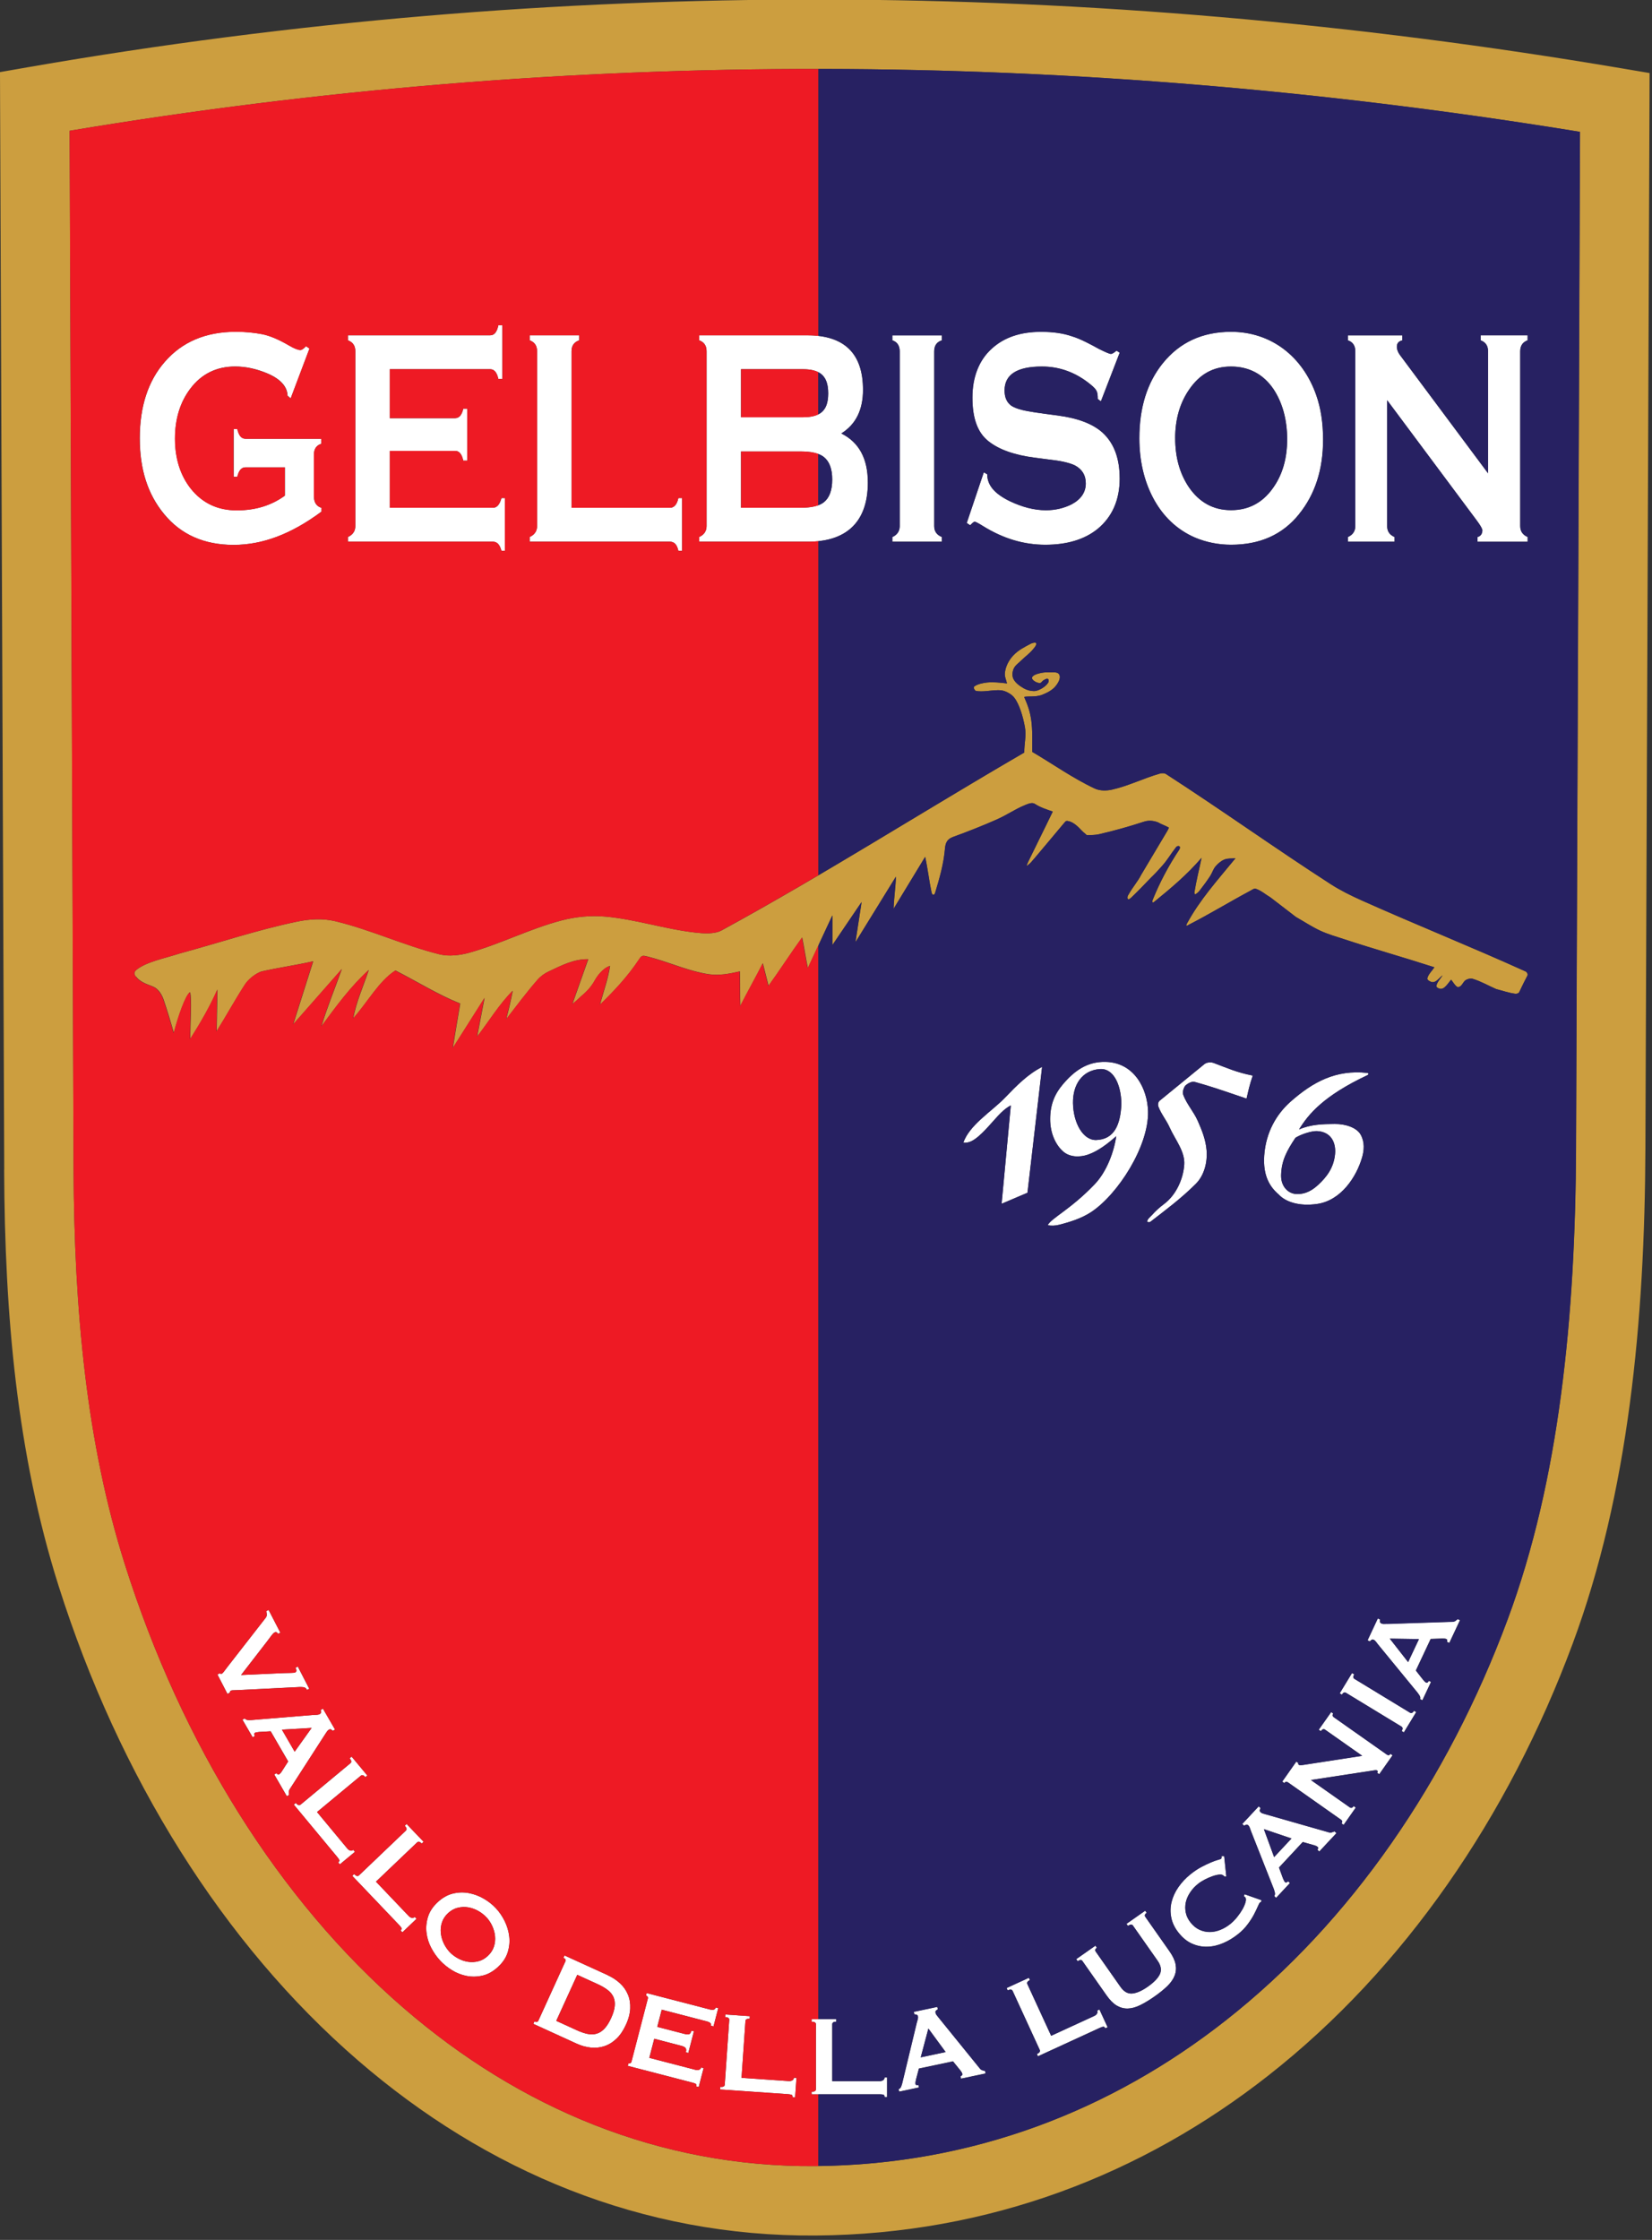 <?xml version="1.0" encoding="UTF-8"?>
<svg id="Layer_2" data-name="Layer 2" xmlns="http://www.w3.org/2000/svg" xmlns:xlink="http://www.w3.org/1999/xlink" viewBox="0 0 362.88 491.76">
  <rect x="0" y="0" width="362.88" height="491.76" fill="#333333" stroke="none"/>
  <defs>
    <style>
      .cls-1 {
        clip-path: url(#clippath);
      }

      .cls-2 {
        fill: none;
      }

      .cls-2, .cls-3, .cls-4, .cls-5, .cls-6 {
        stroke-width: 0px;
      }

      .cls-3 {
        fill: #272162;
      }

      .cls-3, .cls-4, .cls-5, .cls-6 {
        fill-rule: evenodd;
      }

      .cls-4 {
        fill: #cc9e3f;
      }

      .cls-5 {
        fill: #ee1a24;
      }

      .cls-6 {
        fill: #fff;
      }
    </style>
    <clipPath id="clippath">
      <rect class="cls-2" width="362.88" height="491.76"/>
    </clipPath>
  </defs>
  <g id="Layer_1-2" data-name="Layer 1">
    <g>
      <path class="cls-6" d="m70.6,111.48c-1.06-.32-1.63-1.17-1.63-2.4v-9.26c0-1.29.56-2.07,1.63-2.4v-1.1h-16.64c-.94,0-1.5-.71-1.82-2.14h-.81v10.48h.81c.32-1.36.88-2.07,1.82-2.07h8.64v6.21c-2.94,2.14-6.45,3.24-10.58,3.24s-7.51-1.56-10.07-4.73c-2.32-2.91-3.5-6.6-3.5-11s1.12-8.03,3.38-11c2.44-3.24,5.76-4.85,9.83-4.85,2.32,0,4.7.52,7.01,1.49,2.94,1.23,4.44,2.91,4.5,4.92l.69.59,4.13-10.94-.75-.52c-.56.58-.94.84-1.25.84-.5,0-1.32-.32-2.44-.97-2.32-1.36-4.32-2.2-6.01-2.52-1.69-.32-3.63-.52-5.69-.52-6.63,0-11.82,2.2-15.64,6.6-3.69,4.21-5.5,9.84-5.5,16.76s1.75,12.3,5.32,16.64c3.76,4.59,8.82,6.79,15.27,6.79s12.64-2.33,19.34-7.31v-.84Zm39.55-2.14c-.38,1.42-1,2.14-1.88,2.14h-22.65v-12.49h14.33c.94,0,1.5.71,1.81,2.14h.88v-11.39h-.88c-.31,1.35-.88,2.07-1.81,2.07h-14.33v-10.75h22.03c.94,0,1.5.72,1.82,2.14h.88v-11.78h-.88c-.32,1.49-.88,2.2-1.82,2.2h-31.23v1.1c1.06.39,1.63,1.16,1.63,2.4v38.38c0,1.1-.57,1.94-1.63,2.39v1.04h31.85c.88,0,1.5.58,1.88,2.01h.75v-11.59h-.75Zm38.86,0c-.31,1.42-.94,2.14-1.88,2.14h-21.59v-34.37c0-1.23.56-2.01,1.69-2.4v-1.1h-10.89v1.1c1.06.39,1.63,1.16,1.63,2.4v38.38c0,1.1-.56,1.94-1.63,2.39v1.04h30.79c.94,0,1.56.58,1.88,2.01h.81v-11.59h-.81Zm33.79-4.08c0,2.4-.62,4.01-1.82,4.98-1.06.84-2.75,1.23-5.13,1.23h-13.08v-12.36h13.08c2.38,0,4.07.39,5.13,1.23,1.19.97,1.82,2.59,1.82,4.92h0Zm-.88-18.9c0,3.88-1.81,5.24-5.63,5.24h-13.52v-10.55h13.52c3.82,0,5.63,1.43,5.63,5.31h0Zm8.7,19.55c0-5.24-1.94-8.8-5.82-10.75,3.19-2,4.76-5.18,4.76-9.58,0-7.96-4.07-11.97-12.26-11.97h-23.71v1.1c1.06.39,1.62,1.16,1.62,2.4v38.38c0,1.1-.56,1.94-1.62,2.39v1.04h23.96c7.76,0,13.08-3.75,13.08-13.01h0Zm16.27,11.97c-1.12-.45-1.69-1.23-1.69-2.39v-38.38c0-1.23.56-2.07,1.69-2.4v-1.1h-10.89v1.1c1.06.32,1.62,1.16,1.62,2.4v38.38c0,1.1-.56,1.94-1.62,2.39v1.04h10.89v-1.04Zm39.05-12.88c0-4.4-1.25-7.7-3.69-9.97-2.19-2-5.51-3.23-9.89-3.82-4.07-.52-6.7-.91-7.88-1.23-1.06-.26-1.82-.58-2.32-.91-1-.71-1.5-1.81-1.5-3.37,0-3.49,2.75-5.24,8.2-5.24,4.01,0,7.57,1.36,10.77,4.01,1.31,1.1,1.5,1.49,1.5,3.11l.69.52,4.13-10.68-.69-.45c-.56.45-.94.72-1.25.72s-1.19-.39-2.63-1.1c-.94-.51-1.88-1.03-2.82-1.49-1.06-.52-2.06-.97-3.13-1.29-1.88-.65-4.13-.97-6.76-.97-4.57,0-8.13,1.23-10.82,3.69-2.82,2.53-4.26,6.15-4.26,10.75s1.13,7.64,3.45,9.51c2.31,1.88,5.75,3.11,10.32,3.69l4,.52c2.19.26,3.82.71,4.76,1.17,1.56.84,2.38,2.13,2.38,3.95,0,1.94-1.06,3.5-3.13,4.6-1.69.84-3.57,1.29-5.63,1.29-2.57,0-5.26-.71-7.95-2-3.32-1.62-4.94-3.5-4.94-5.89l-.75-.45-3.75,11.13.75.51c.5-.51.82-.78,1-.78s.81.32,1.75.91c4.57,2.85,9.14,4.15,13.77,4.15s8.57-1.1,11.51-3.5c3.19-2.65,4.82-6.34,4.82-11.07h0Zm36.79-8.54c0,4.14-1,7.7-3.07,10.61-2.31,3.3-5.44,4.92-9.26,4.92s-6.95-1.68-9.26-5.05c-2-2.98-3-6.54-3-10.75s1.06-7.77,3.07-10.68c2.31-3.37,5.32-5.05,9.2-5.05s7.14,1.68,9.39,5.05c1.94,2.98,2.94,6.6,2.94,10.94h0Zm7.89.06c0-3.69-.5-6.93-1.5-9.77-3-8.54-9.95-13.91-18.71-13.91-6.32,0-11.32,2.33-15.02,6.93-3.44,4.27-5.13,9.77-5.13,16.44,0,4.86,1,9.19,2.94,12.95,2.13,4.08,5.26,7.12,9.32,8.87,2.5,1.04,5.13,1.56,7.88,1.56,6.26,0,11.27-2.14,14.96-6.73,3.5-4.34,5.26-9.77,5.26-16.31h0Zm44.93,21.36c-1.06-.45-1.62-1.23-1.62-2.39v-38.38c0-1.23.56-2.01,1.62-2.4v-1.1h-10.32v1.1c1.06.39,1.63,1.16,1.63,2.4v26.79l-19.34-25.95c-.44-.58-.69-1.23-.69-1.81,0-.78.38-1.23,1.19-1.42v-1.1h-11.95v1.1c1.06.32,1.63,1.16,1.63,2.4v38.38c0,1.1-.56,1.94-1.63,2.39v1.04h10.26v-1.04c-1.07-.45-1.63-1.23-1.63-2.39v-27.64l19.59,26.28c.88,1.16,1.32,1.94,1.32,2.27,0,.78-.38,1.29-1.06,1.49v1.04h11.01v-1.04Z"/>
      <path class="cls-6" d="m311.93,373.04c.08-.27.04-.52-.1-.76-.14-.24-.31-.49-.52-.75l-8.57-10.45c-.18-.25-.36-.47-.52-.67-.16-.2-.31-.34-.46-.41-.19-.09-.35-.09-.49.01-.14.09-.26.21-.37.34l-.51-.24,2.25-4.8.51.24c-.02.15-.04.31-.03.47,0,.16.11.3.32.39.15.07.32.11.5.11.18,0,.43,0,.74-.02l14.33-.47c.25,0,.46-.06.64-.17.17-.11.35-.25.54-.42l.51.24-2.35,5-.51-.24c.04-.07.05-.18.05-.32,0-.14-.06-.24-.18-.29-.19-.09-.47-.13-.84-.12l-2.61.09-3.26,6.93,1.54,1.97c.31.38.55.61.72.68.21.1.4-.03.57-.39l.51.24-1.9,4.03-.51-.24Zm-.25-13.19l-6.4-.1,4.03,5.15,2.38-5.05Z"/>
      <path class="cls-6" d="m307.89,380.03c.28-.46.26-.79-.06-.99l-12.17-7.4c-.32-.2-.63-.06-.91.4l-.48-.29,2.71-4.45.48.29c-.28.46-.26.79.06.99l12.17,7.4c.32.2.63.06.91-.4l.48.29-2.71,4.45-.48-.29Z"/>
      <path class="cls-6" d="m294.68,400.3c.23-.33.19-.6-.12-.81l-11.65-8.2c-.31-.21-.58-.16-.8.16l-.46-.33,3.09-4.39.46.33c-.09.14-.06.27.11.38.14.1.5.09,1.08,0l12.83-1.98-8.16-5.74c-.31-.22-.62-.1-.93.34l-.46-.33,2.73-3.87.46.32c-.23.32-.19.59.12.81l11.65,8.2c.31.22.57.16.8-.16l.46.32-2.93,4.16-.46-.32c.16-.22.16-.39,0-.5-.12-.09-.41-.09-.88,0l-13.67,2.09,8.52,5.99c.31.22.6.13.88-.26l.46.32-2.67,3.8-.46-.32Z"/>
      <path class="cls-6" d="m279.89,416.25c.15-.23.2-.48.14-.75-.06-.27-.15-.56-.26-.87l-4.96-12.57c-.1-.29-.2-.56-.29-.8-.09-.24-.2-.42-.32-.53-.16-.15-.31-.19-.47-.14-.16.05-.31.12-.46.21l-.41-.38,3.62-3.88.41.39c-.07.13-.12.28-.17.44-.05.16.02.31.18.47.12.11.27.2.44.26.17.06.41.13.71.21l13.79,3.94c.24.08.46.09.66.03.2-.06.41-.14.65-.23l.41.39-3.77,4.04-.41-.39c.06-.06.11-.16.14-.29.04-.14.01-.25-.08-.33-.15-.14-.41-.27-.77-.37l-2.51-.71-5.22,5.6.86,2.34c.18.45.34.75.48.87.17.16.39.09.66-.2l.41.39-3.04,3.26-.41-.39Zm3.8-12.63l-6.06-2.05,2.25,6.14,3.81-4.08Z"/>
      <path class="cls-6" d="m277.02,417.5c-.05.04-.1.07-.14.1-.05.02-.1.05-.14.09-.1.08-.25.36-.46.86-.21.49-.5,1.08-.86,1.78-.37.7-.84,1.42-1.41,2.18-.57.76-1.25,1.45-2.04,2.08-1.02.82-2.12,1.49-3.27,1.98-1.15.5-2.31.77-3.48.8-1.16.04-2.29-.18-3.37-.66-1.08-.47-2.05-1.26-2.93-2.35-.87-1.07-1.42-2.2-1.65-3.36-.24-1.16-.22-2.31.06-3.45.28-1.14.78-2.23,1.5-3.26.72-1.04,1.6-1.97,2.62-2.8.83-.67,1.64-1.21,2.42-1.62.78-.41,1.48-.75,2.11-1.01.62-.26,1.13-.44,1.53-.55.4-.11.63-.18.7-.24.08-.07.12-.16.11-.29,0-.13-.01-.23-.02-.3h.6l.47,4.49-.38.02s-.08-.09-.13-.14c-.05-.04-.1-.09-.18-.14-.18-.15-.49-.21-.93-.16-.45.05-.94.17-1.49.37-.55.2-1.11.44-1.66.73-.56.29-1.04.6-1.45.93-.69.55-1.27,1.18-1.73,1.88-.47.7-.79,1.43-.95,2.17-.16.75-.16,1.51,0,2.28.16.77.52,1.5,1.09,2.2.57.7,1.2,1.21,1.92,1.54.71.32,1.46.49,2.22.49.77,0,1.54-.15,2.32-.46.79-.31,1.52-.74,2.21-1.29.52-.42,1.02-.92,1.49-1.5.47-.58.87-1.16,1.19-1.72.32-.57.55-1.1.68-1.59.13-.49.11-.84-.06-1.05-.09-.12-.2-.19-.33-.21l.18-.47,3.7,1.3-.04.35Z"/>
      <path class="cls-6" d="m240.93,427.6c-.38.27-.46.55-.24.86l5.41,7.7c.75,1.08,1.62,1.58,2.6,1.49.98-.09,2.13-.59,3.46-1.53,1.34-.94,2.21-1.85,2.62-2.74.41-.89.24-1.87-.52-2.95l-5.41-7.7c-.21-.31-.58-.28-1.09.08l-.32-.46,4.11-2.88.32.46c-.41.29-.51.59-.29.9l5.32,7.57c.71,1.01,1.15,1.95,1.32,2.81.17.86.11,1.7-.2,2.5-.31.8-.84,1.57-1.61,2.32-.77.74-1.72,1.51-2.85,2.3-1.13.79-2.18,1.42-3.14,1.89-.96.47-1.87.71-2.73.73-.86.01-1.66-.21-2.42-.66-.75-.46-1.48-1.19-2.19-2.2l-5.32-7.57c-.21-.31-.56-.29-1.04.04l-.32-.46,4.21-2.95.33.46Z"/>
      <path class="cls-6" d="m242.78,445.3c-.13-.29-.29-.4-.49-.36-.2.05-.44.13-.73.26l-13.57,6.24-.23-.51c.57-.26.78-.57.62-.91l-5.95-12.94c-.16-.34-.52-.38-1.09-.12l-.24-.52,4.9-2.25.23.51c-.53.25-.72.54-.56.88l5.22,11.34,9.47-4.35c.28-.13.48-.3.61-.52.12-.21.13-.44.02-.66l.51-.24,1.8,3.91-.52.23Z"/>
      <path class="cls-6" d="m197.35,458.67c.26-.1.44-.27.55-.53.11-.26.2-.55.28-.86l3.16-13.14c.09-.29.16-.57.23-.82.07-.25.08-.46.05-.62-.04-.21-.14-.34-.3-.39-.16-.05-.33-.08-.5-.09l-.12-.55,5.19-1.1.12.55c-.14.07-.27.16-.39.26-.13.1-.17.27-.12.49.03.16.1.32.21.47.11.15.26.34.46.58l9.03,11.14c.15.2.32.34.52.41.2.06.41.12.66.18l.12.55-5.4,1.14-.12-.55c.08-.02.18-.07.29-.16.11-.09.15-.19.12-.32-.04-.2-.18-.45-.41-.75l-1.64-2.02-7.49,1.58-.64,2.41c-.11.47-.15.8-.11.98.05.23.26.3.65.21l.12.55-4.36.92-.12-.55Zm10.37-8.16l-3.79-5.16-1.68,6.32,5.46-1.16Z"/>
      <path class="cls-6" d="m194.29,460.39c0-.31-.1-.49-.3-.53-.2-.04-.46-.07-.77-.07h-14.93v-.56c.63,0,.94-.19.94-.57v-14.24c0-.38-.32-.56-.94-.56v-.57h5.4v.57c-.59,0-.88.19-.88.56v12.49h10.42c.31,0,.57-.08.77-.22.19-.14.3-.34.3-.59h.56v4.3h-.56Z"/>
      <path class="cls-6" d="m174.1,460.43c.02-.31-.07-.5-.26-.55-.19-.06-.45-.1-.76-.12l-14.9-1.03.04-.56c.63.04.95-.12.98-.5l.99-14.21c.03-.38-.27-.59-.9-.63l.04-.56,5.38.37-.04.57c-.59-.04-.89.12-.92.5l-.86,12.46,10.39.72c.31.02.58-.04.78-.17.21-.13.32-.32.34-.57l.56.04-.3,4.29-.56-.04Z"/>
      <path class="cls-6" d="m156.17,444.73c.06-.22.01-.41-.13-.57-.15-.16-.43-.29-.85-.4l-9.84-2.55-.98,3.77,5.95,1.54c.41.11.74.13.99.08.25-.05.44-.31.56-.78l.55.14-1.23,4.74-.54-.14c.12-.46.09-.79-.1-.98-.19-.19-.49-.34-.89-.44l-5.95-1.55-1.09,4.19,10.14,2.63c.3.08.57.07.8-.02.23-.09.38-.26.44-.5l.55.14-1.08,4.16-.55-.14c.08-.3.03-.5-.15-.59-.18-.09-.43-.18-.73-.25l-14.15-3.67.14-.55c.14.04.28.02.41-.04.14-.06.23-.18.27-.37l3.58-13.79c.05-.18.03-.33-.06-.45-.09-.12-.2-.2-.34-.23l.14-.55,13.85,3.59c.43.11.74.12.94.04.21-.09.34-.24.4-.46l.55.14-1.04,4.01-.54-.14Z"/>
      <path class="cls-6" d="m133.49,433.65c1.05.48,1.95,1.07,2.72,1.79.77.71,1.34,1.54,1.72,2.46.39.92.55,1.94.5,3.06-.05,1.11-.36,2.31-.95,3.58-.58,1.27-1.28,2.3-2.09,3.06-.81.77-1.69,1.31-2.64,1.62-.95.32-1.95.42-2.99.31-1.04-.11-2.08-.4-3.13-.88l-9.48-4.33.23-.52c.44.2.74.13.89-.21l5.91-12.96c.16-.34.02-.61-.42-.81l.24-.52,9.48,4.32Zm-6.87,12.04c.9.41,1.71.69,2.44.84.74.15,1.42.13,2.03-.06.62-.19,1.18-.56,1.7-1.11.52-.55,1-1.32,1.45-2.3.45-.99.72-1.86.79-2.61.08-.75-.01-1.41-.27-2s-.69-1.11-1.29-1.57c-.59-.46-1.34-.89-2.24-1.3l-4.43-2.02-4.61,10.1,4.43,2.02Z"/>
      <path class="cls-6" d="m108.95,418.97c.75.8,1.39,1.75,1.92,2.82.52,1.07.86,2.19.99,3.35.14,1.16.02,2.32-.34,3.48-.36,1.16-1.07,2.23-2.13,3.21-1.06.98-2.18,1.62-3.36,1.89-1.18.28-2.35.31-3.5.09-1.14-.22-2.22-.64-3.23-1.26-1.01-.62-1.89-1.34-2.64-2.15-.75-.81-1.4-1.74-1.95-2.79-.55-1.05-.89-2.16-1.03-3.32-.14-1.16-.02-2.32.34-3.48.36-1.16,1.08-2.24,2.13-3.21,1.06-.98,2.18-1.61,3.36-1.89,1.18-.28,2.35-.31,3.5-.09,1.15.22,2.24.63,3.27,1.23,1.03.6,1.92,1.31,2.67,2.12h0Zm-2.11,1.96c-.52-.56-1.13-1.03-1.83-1.42-.7-.39-1.43-.64-2.19-.77-.76-.13-1.52-.09-2.29.1-.77.19-1.47.59-2.11,1.18-.64.6-1.09,1.27-1.33,2.02-.25.75-.33,1.51-.26,2.28.07.77.28,1.51.61,2.25.34.73.77,1.37,1.28,1.93.52.56,1.13,1.03,1.84,1.42.7.39,1.43.65,2.2.77.76.12,1.52.09,2.29-.1.77-.19,1.47-.59,2.11-1.18.64-.6,1.09-1.27,1.33-2.02.25-.75.33-1.51.26-2.28-.07-.77-.28-1.52-.61-2.25-.33-.73-.76-1.37-1.28-1.93h0Z"/>
      <path class="cls-6" d="m87.99,423.82c.23-.21.29-.41.18-.58-.11-.18-.27-.38-.48-.6l-10.31-10.81.41-.39c.43.45.79.55,1.06.29l10.3-9.83c.27-.26.19-.62-.24-1.07l.41-.39,3.73,3.9-.41.39c-.4-.42-.74-.5-1.01-.25l-9.04,8.62,7.19,7.54c.22.23.44.36.69.41.24.04.45-.02.64-.2l.39.41-3.11,2.97-.39-.41Z"/>
      <path class="cls-6" d="m74.3,408.89c.24-.2.32-.39.22-.57-.09-.18-.24-.39-.44-.63l-9.54-11.49.44-.36c.4.48.75.6,1.04.36l10.96-9.1c.29-.24.23-.6-.17-1.09l.43-.36,3.45,4.15-.44.36c-.37-.45-.7-.55-1-.31l-9.61,7.97,6.65,8.01c.2.24.42.39.66.45.24.06.45.01.65-.15l.36.43-3.31,2.75-.36-.44Z"/>
      <path class="cls-6" d="m53.74,377.26c.18.21.4.33.68.35.28.02.58.02.91,0l13.47-1.11c.31,0,.59-.02.85-.04.25-.02.46-.07.6-.15.18-.11.27-.24.27-.41,0-.17-.03-.34-.07-.5l.49-.28,2.66,4.59-.49.28c-.11-.11-.23-.2-.37-.29-.14-.09-.3-.08-.5.04-.15.08-.27.2-.38.35-.11.15-.25.35-.41.61l-7.77,12.05c-.15.21-.22.41-.22.62,0,.21,0,.44.04.69l-.49.29-2.77-4.78.49-.28c.04.07.12.15.24.23.12.08.23.08.34.02.18-.11.38-.31.58-.63l1.41-2.2-3.84-6.62-2.5.14c-.48.04-.81.1-.97.2-.2.12-.2.35,0,.69l-.49.28-2.24-3.85.49-.29Zm10.99,7.3l3.73-5.21-6.53.38,2.8,4.83Z"/>
      <path class="cls-6" d="m67.44,371c-.19-.37-.47-.57-.82-.6-.35-.03-.64-.04-.84-.03l-13.39.67c-.46.03-.82.04-1.11.04-.28,0-.47.03-.56.08-.09.05-.15.11-.19.19-.03.07-.05.16-.07.27l-.5.26-2.2-4.26.5-.26c.16.12.34.14.52.05.09-.05.25-.21.46-.5.21-.29.49-.64.81-1.07l8.3-10.65c.16-.2.24-.41.25-.62,0-.21-.03-.5-.1-.87l.5-.26,2.58,4.99-.5.26c-.07-.13-.16-.24-.29-.32-.13-.09-.29-.08-.47.01-.2.11-.42.32-.66.64-.23.32-.53.71-.88,1.18l-5.82,7.53,9.35-.42c.6-.02,1.14-.04,1.62-.04.48,0,.8-.04.94-.12.3-.15.31-.49.04-1.01l.5-.26,2.52,4.88-.5.26Z"/>
      <path class="cls-6" d="m211.61,250.87c.62-1.91,2.24-3.68,3.9-5.21,1.73-1.61,3.65-3.02,5.29-4.73,2.57-2.67,5.06-5.18,8.1-6.7l-3.21,27.62-5.68,2.42,2.02-21.6c-1.5.78-2.69,2.16-3.94,3.54-.97,1.09-1.93,2.19-3.04,3.15-1.04.9-2.11,1.64-3.45,1.5h0Z"/>
      <path class="cls-6" d="m230.68,245.71c0,3.18,1.28,5.74,2.91,7.13,1.37,1.17,3.49,1.31,5.46.62,2.19-.78,4.27-2.37,6.14-4.03-.46,3.28-2.02,7.72-4.73,10.55-5.26,5.51-9.41,7.35-10.31,8.97.68.21,1.67.13,2.43-.05,2.44-.61,4.99-1.43,7.06-2.78,5.93-3.89,12.73-14.53,12.54-22.14-.12-4.83-2.93-10.69-9.28-10.86-4.09-.11-6.92,1.96-9.45,4.95-1.84,2.17-2.77,4.57-2.77,7.64h0Zm10.93-11.01c-3.95.3-5.97,3.46-5.91,7.48.07,4.32,2.18,8.2,5.12,8.1,3.94-.14,5.33-3.34,5.51-7.99-.09-4.46-1.89-7.8-4.72-7.59h0Z"/>
      <path class="cls-6" d="m264.51,233.65c.55-.45,1.45-.53,2.11-.28,3.11,1.17,5.09,2.08,8.56,2.76-.74,2.2-.95,3.27-1.36,5.06-6.74-2.29-7.46-2.55-11.25-3.63-.36-.11-.78-.07-1.12.08-.5.23-1.04.53-1.29,1.01-.29.55-.43,1.28-.19,1.86.78,1.97,2.26,3.6,3.12,5.54.95,2.13,1.77,4.2,1.95,6.52.21,2.62-.53,5.47-2.33,7.29-3.16,3.17-6.58,5.72-10.03,8.38-.18.14-.7.11-.68-.11.05-.51.64-.95.99-1.33.97-1.06,1.61-1.64,2.78-2.53,2.55-1.94,4.14-5.38,4.36-8.58.2-2.92-2.02-5.51-3.21-8.18-.7-1.58-1.86-2.94-2.46-4.55-.16-.42-.08-1.03.27-1.31l9.79-8Z"/>
      <path class="cls-6" d="m300.35,235.55c.3.03.3.36.05.48-9.74,4.58-13.03,8.64-15.05,11.93,2.58-1.12,5.19-1.18,7.84-1.2,2.41-.02,4.83.8,5.7,2.35.92,1.66.75,3.47.31,4.98-1.24,4.29-4.62,9.48-9.89,10.23-3.89.56-6.9-.42-8.43-2.08-1.88-1.61-3.49-4.01-3.18-8.54.36-5.22,2.78-9.18,5.79-11.84,4.88-4.31,9.92-7.07,16.84-6.31h0Zm-15.79,14.24c1.27-.79,3.54-1.51,4.72-1.46,3.14.13,4.2,2.59,3.97,5.04-.29,3.04-1.85,5.03-3.63,6.69-1.23,1.15-2.75,2.18-4.9,2.08-1.74-.08-3.4-1.62-3.32-4.19.1-3.13,1.19-5.21,3.15-8.16h0Z"/>
      <g class="cls-1">
        <path class="cls-4" d="m29.87,214.46c-.3-.4-.65-.94.13-1.56,2.17-1.74,6.09-2.48,9.58-3.6,8.57-2.32,17.01-5.17,25.71-6.97,2.73-.57,5.64-.74,8.35-.09,7.85,1.88,15.1,5.34,22.93,7.28,1.97.49,4.45.21,6.41-.33,6.98-1.94,13.38-5.29,20.39-7.12,3.11-.81,6.41-1.13,9.62-.84,6.68.6,13.03,2.75,19.7,3.5,1.84.21,4.24.4,5.87-.49,22.65-12.35,44.12-26.06,66.43-39.02-.02-1.97.49-3.65.14-5.59-.41-2.29-1.24-5.08-2.35-6.47-.51-.64-1.26-1.1-2.02-1.39-.58-.22-1.09-.25-1.7-.24-1.55.02-3.11.42-4.64.17-.32-.06-.69-.77-.43-.97.71-.55,1.93-.79,2.82-.89,1.46-.14,2.88.03,4.39.2-.31-1.12-.55-1.55-.46-2.35.15-1.41.89-2.8,1.87-3.82,1.11-1.16,2.4-1.8,3.82-2.55.25-.14,1.06-.37,1.17-.1.16.4-.48,1.09-.76,1.42-.85.98-1.64,1.5-2.57,2.41-.59.58-1.34,1.08-1.64,1.84-.28.69-.34,1.58.01,2.23.48.89,1.39,1.5,2.26,2.01.66.38,1.46.59,2.22.59.61,0,1.22-.28,1.75-.59.54-.32,1.05-.74,1.38-1.26.14-.23.16-.7-.08-.82-.3-.14-.66.15-.96.31-.29.15-.44.57-.76.59-.51.03-1.04-.24-1.44-.56-.24-.19-.44-.55-.25-.79.34-.44.95-.61,1.49-.76.68-.19,1.4-.26,2.11-.23.79.04,1.94-.22,2.31.48.43.82-.27,1.91-.86,2.62-.73.87-1.96,1.46-2.9,1.83-1.38.53-3.02.27-3.95.45.86,1.95,1.29,3.27,1.55,5.02.34,2.33.21,4.71.23,7.06,4.57,2.68,8.92,5.79,13.72,8.04,1.18.55,2.64.52,3.91.22,3.55-.81,6.85-2.48,10.35-3.48.47-.14,1.05-.15,1.46.11,12.16,7.85,23.95,16.29,36.11,24.13,2.17,1.4,4.5,2.54,6.86,3.6,11.93,5.34,24.07,10.19,35.97,15.58.3.13.57.6.42.9-.62,1.17-1.23,2.41-1.8,3.63-.14.3-.6.41-.93.36-1.41-.18-2.75-.67-4.13-1.01-1.72-.75-3.36-1.71-5.15-2.25-.49-.15-1.08,0-1.52.25-.51.3-.71.98-1.18,1.35-.2.16-.55.29-.76.14-.55-.38-.86-1.03-1.3-1.55-.48.55-.87,1.19-1.43,1.66-.26.22-.62.4-.96.34-.35-.06-.89-.3-.84-.65.12-.81.94-1.63,1.36-2.33-.51.38-1.05,1.09-1.61,1.37-.27.14-.62.2-.9.09-.36-.15-.91-.41-.84-.79.16-.85,1.07-1.69,1.54-2.42-6.61-2.14-13.36-4.03-19.96-6.21-1.7-.56-3.44-1.05-5.06-1.8-1.88-.87-3.6-2.02-5.4-3.04-1.86-1.43-3.71-2.85-5.57-4.28-1.07-.63-2.03-1.5-3.21-1.9-.4-.13-.83.22-1.21.42-4.54,2.43-8.95,5.12-13.53,7.47-.15.07-.88.6-.37-.34,2.84-5.18,6.43-9.16,10.62-14.26-.81.09-1.67-.02-2.42.28-.76.31-1.41.88-1.94,1.49-.53.61-.74,1.43-1.18,2.11-.7,1.07-1.46,2.11-2.25,3.12-.29.37-.55.64-.99.91-.17.1-.28-.24-.24-.44.41-2.54,1.05-5.04,1.57-7.56-3.24,3.77-6.84,6.76-10.41,9.67-.35.29-.54.07-.28-.56,1.47-3.61,3.34-7.23,5.81-10.94.46-.82-.37-.98-.74-.48-1.09,1.38-1.82,2.7-2.98,4.01-.82.93-1.62,1.8-2.52,2.66-1.57,1.61-2.68,2.81-4.31,4.36-.96.92-.94-.09-.74-.44,1.17-2.08,2.1-2.98,2.91-4.57,1.94-3.25,3.88-6.51,5.82-9.76.11-.3.26-.43.23-.6-.68-.4-1.69-.74-2.36-1.14-.99-.39-2.07-.48-3.07-.15-3.29,1.08-6.51,1.98-9.89,2.76-.82.19-1.83.19-2.68.2-.43-.42-.68-.54-1.09-.98-.98-1.05-2-2-3.18-2.14-.39-.05-.51.26-.84.61-.33.35-7.28,8.76-7.42,8.76s-1.17,1.33-.31-.48c.86-1.8,3.63-7.34,5.36-10.95-1.39-.47-2.76-.92-3.92-1.68-.64-.42-1.57.02-2.28.31-2.18.89-3.68,2.05-6.3,3.2-2.62,1.16-6.22,2.6-9.39,3.74-1.22.44-1.66,1.21-1.77,2.48-.3,3.49-1.19,6.54-2.19,9.84-.14.46-.62.6-.78-.17-.52-2.44-.85-5.34-1.4-7.77-2.19,3.58-4.74,7.82-6.93,11.4.06-2.29.45-4.77.51-7.06-2.96,4.8-5.93,9.6-8.89,14.4.45-2.94.9-5.89,1.35-8.83-2.14,3.15-4.27,6.3-6.41,9.45v-6.53c-1.8,3.86-3.6,7.73-5.4,11.59-.43-2.08-.82-4.66-1.25-6.74-2.45,3.38-4.94,7.24-7.38,10.62-.42-1.65-.84-3.3-1.26-4.95-1.59,3.12-3.36,6.26-4.95,9.38-.09-2.53,0-5.07-.09-7.6-2.37.54-4.59.96-6.86.62-4.04-.61-7.86-2.28-11.78-3.43-.77-.2-1.53-.45-2.31-.59-.64-.12-.89.31-1.21.79-2.57,3.87-5.57,7-8.55,9.9.73-2.83,1.83-5.78,2.19-8.5-1.64.52-2.88,2.35-3.32,3.15-.93,1.7-2.22,2.83-2.53,3.09-.77.62-.81.82-2.42,2.14.58-1.64,2.33-6.56,3.49-9.84-3.2-.07-5.95,1.41-8.71,2.7-.91.43-1.76,1.04-2.42,1.8-2.38,2.72-4.68,5.81-6.89,8.66.54-2.03,1.04-4.2,1.43-6.24-2.96,2.95-5.21,6.71-7.82,10.07.54-2.83,1.09-5.66,1.63-8.5-2.32,3.66-4.65,7.34-6.98,11.01.52-3.3,1.1-6.47,1.63-9.77-4.74-1.88-9.49-4.84-14.23-7.26-3.66,2.36-6.06,6.93-9.26,10.49.61-3.51,2.3-7.22,3.41-10.6-3.99,3.61-7.18,8-10.41,12.38,1.19-3.98,3-8.4,4.5-12.6-3.56,4.05-7.12,8.1-10.69,12.15,1.46-4.61,2.93-9.22,4.39-13.84-3.97.9-7.4,1.34-11.37,2.24-1.42.48-2.93,1.79-3.61,2.84-2.18,3.36-4.11,6.89-6.23,10.29.06-3.06.11-6.11.17-9.17-1.72,3.89-3.8,7.42-5.96,10.85-.02-3.43.37-8.88-.05-10.26-1.01.61-2.66,5.43-3.57,8.96-.64-2.31-1.45-4.98-2.22-7.25-.41-1.2-1.14-2.42-2.31-2.93-.79-.34-1.64-.58-2.36-1.01-.59-.35-1.02-.67-1.39-1.16h0Z"/>
        <path class="cls-4" d="m15.3,28.71l.87,228.11c.06,15.13.75,30.09,2.51,44.82,1.73,14.42,4.51,28.43,8.78,41.9,12.47,39.34,33.7,73.55,61.19,97.3,25.43,21.97,56.27,34.98,90.47,34.71,34.5-.27,64.97-12.22,90.1-31.96,27.61-21.68,48.82-52.74,61.94-88.05,5.7-15.34,9.41-31.95,11.71-49.29,2.34-17.56,3.24-35.83,3.31-54.3l.87-223c-55.65-9.06-111.09-13.72-166.33-13.81-55.21-.09-110.36,4.38-165.43,13.57h0ZM.93,256.82L.02,22.26l-.02-6.43,6.36-1.11C64.25,4.68,122.38-.2,180.73-.1c58.34.1,116.75,5.18,175.23,15.06l6.39,1.08-.02,6.48-.9,229.5c-.07,19.11-1.01,38.02-3.43,56.21-2.45,18.41-6.42,36.13-12.55,52.63-14.08,37.91-36.94,71.32-66.78,94.75-27.67,21.73-61.31,34.89-99.49,35.18-38.11.29-72.37-14.1-100.52-38.42-29.67-25.63-52.5-62.27-65.8-104.23-4.56-14.4-7.53-29.36-9.38-44.71-1.8-15.05-2.51-30.66-2.57-46.61h0Z"/>
      </g>
      <path class="cls-5" d="m162.78,81.06v10.55h13.52c1.42,0,2.57-.19,3.45-.63v-9.27c-.88-.45-2.02-.65-3.45-.65h-13.52Z"/>
      <path class="cls-5" d="m175.86,99.12h-13.08v12.36h13.08c1.6,0,2.89-.18,3.88-.55v-11.27c-1-.37-2.29-.55-3.88-.55h0Z"/>
      <path class="cls-5" d="m68.45,379.36l-6.53.38,2.8,4.83,3.73-5.21Z"/>
      <path class="cls-5" d="m100.52,418.84c-.77.19-1.47.59-2.11,1.18-.64.6-1.09,1.27-1.33,2.02-.25.75-.33,1.51-.26,2.28.07.77.28,1.51.61,2.25.34.73.77,1.37,1.28,1.93.52.56,1.13,1.03,1.84,1.42.7.39,1.43.65,2.2.77.76.12,1.52.09,2.29-.1.77-.19,1.47-.59,2.11-1.18.64-.6,1.09-1.27,1.33-2.02.25-.75.33-1.51.26-2.28-.07-.77-.28-1.52-.61-2.25-.33-.73-.76-1.37-1.28-1.93-.52-.56-1.13-1.03-1.83-1.42-.7-.39-1.43-.64-2.19-.77-.76-.13-1.52-.09-2.29.1h0Z"/>
      <path class="cls-5" d="m126.8,433.57l-4.61,10.1,4.43,2.02c.9.41,1.71.69,2.44.84.74.15,1.42.13,2.03-.06.62-.19,1.18-.56,1.7-1.11.52-.55,1-1.32,1.45-2.3.45-.99.72-1.86.79-2.61.08-.75-.01-1.41-.27-2s-.69-1.11-1.29-1.57c-.59-.46-1.34-.89-2.24-1.3l-4.43-2.02Z"/>
      <path class="cls-3" d="m256.15,169.96c12.16,7.85,23.95,16.29,36.11,24.13,2.17,1.4,4.5,2.54,6.86,3.6,11.93,5.34,24.07,10.19,35.97,15.58.3.13.57.6.42.9-.62,1.17-1.23,2.41-1.8,3.63-.14.3-.6.41-.93.36-1.41-.18-2.75-.67-4.13-1.01-1.72-.75-3.36-1.71-5.15-2.25-.49-.15-1.08,0-1.52.25-.51.3-.71.98-1.18,1.35-.2.16-.55.29-.76.14-.55-.38-.86-1.03-1.3-1.55-.48.55-.87,1.19-1.43,1.66-.26.22-.62.4-.96.34-.35-.06-.89-.3-.84-.65.12-.81.94-1.63,1.36-2.33-.51.38-1.05,1.09-1.61,1.37-.27.14-.62.2-.9.09-.36-.15-.91-.41-.84-.79.16-.85,1.07-1.69,1.54-2.42-6.61-2.14-13.36-4.03-19.96-6.21-1.7-.56-3.44-1.05-5.06-1.8-1.88-.87-3.6-2.02-5.4-3.04l-5.57-4.28c-1.07-.63-2.03-1.5-3.21-1.9-.4-.13-.83.22-1.21.42-4.54,2.43-8.95,5.12-13.53,7.47-.15.07-.88.6-.37-.34,2.84-5.18,6.43-9.16,10.62-14.26-.81.09-1.67-.02-2.42.28-.76.31-1.41.88-1.94,1.49-.53.61-.74,1.43-1.18,2.11-.7,1.07-1.46,2.11-2.25,3.12-.29.37-.55.64-.99.91-.17.1-.28-.24-.24-.44.41-2.54,1.05-5.04,1.57-7.56-3.24,3.77-6.84,6.76-10.41,9.67-.35.29-.54.07-.28-.56,1.47-3.61,3.34-7.23,5.81-10.94.46-.82-.37-.98-.74-.48-1.09,1.38-1.82,2.7-2.98,4.01-.82.93-1.62,1.8-2.52,2.66-1.57,1.61-2.68,2.81-4.31,4.36-.96.92-.94-.09-.74-.44,1.17-2.08,2.1-2.98,2.91-4.57l5.82-9.76c.11-.3.26-.43.23-.6-.68-.4-1.69-.74-2.36-1.14-.99-.39-2.07-.48-3.07-.15-3.29,1.08-6.51,1.98-9.89,2.76-.82.19-1.83.19-2.68.2-.43-.42-.68-.54-1.09-.98-.98-1.05-2-2-3.18-2.14-.39-.05-.51.26-.84.61-.33.35-7.28,8.76-7.42,8.76s-1.17,1.33-.31-.48c.86-1.8,3.63-7.34,5.36-10.95-1.39-.47-2.76-.92-3.92-1.68-.64-.42-1.57.02-2.28.31-2.18.89-3.68,2.05-6.3,3.2-2.62,1.16-6.22,2.6-9.39,3.74-1.22.44-1.66,1.21-1.77,2.48-.3,3.49-1.19,6.54-2.19,9.84-.14.46-.62.6-.78-.17-.52-2.44-.85-5.34-1.4-7.77-2.19,3.58-4.74,7.82-6.93,11.4.06-2.29.45-4.77.51-7.06l-8.89,14.4,1.35-8.83-6.41,9.45v-6.53l-3.07,6.59v235.73h3.94v.57c-.59,0-.88.19-.88.56v12.49h10.42c.31,0,.57-.08.77-.22.19-.14.3-.34.3-.59h.56v4.3h-.56c0-.31-.1-.49-.3-.53-.2-.04-.46-.07-.77-.07h-13.48v15.75c34.24-.4,64.5-12.33,89.48-31.95,27.61-21.68,48.82-52.74,61.94-88.05,5.7-15.34,9.41-31.95,11.71-49.29,2.34-17.56,3.24-35.83,3.31-54.3l.87-223c-55.65-9.06-111.09-13.72-166.33-13.81-.33,0-.66,0-.98,0v58.61c6.56.75,9.82,4.72,9.82,11.84,0,4.4-1.57,7.57-4.76,9.58,3.88,1.94,5.82,5.5,5.82,10.75,0,8.35-4.33,12.22-10.88,12.9v73.35c15.11-8.89,29.97-18.09,45.23-26.95-.02-1.97.49-3.65.14-5.59-.41-2.29-1.24-5.08-2.35-6.47-.51-.64-1.26-1.1-2.02-1.39-.58-.22-1.09-.25-1.7-.24-1.55.03-3.11.42-4.64.17-.32-.06-.69-.77-.43-.97.71-.55,1.93-.79,2.82-.89,1.46-.14,2.88.03,4.39.2-.31-1.12-.55-1.55-.46-2.35.15-1.41.89-2.8,1.87-3.83,1.11-1.16,2.4-1.79,3.82-2.54.25-.14,1.06-.37,1.17-.1.16.4-.48,1.09-.76,1.42-.85.98-1.64,1.5-2.57,2.41-.59.58-1.34,1.08-1.64,1.84-.28.69-.34,1.58.01,2.23.48.89,1.39,1.5,2.26,2.01.66.38,1.46.59,2.22.59.61,0,1.22-.28,1.75-.59.54-.32,1.05-.74,1.38-1.26.14-.24.16-.7-.08-.82-.3-.14-.66.15-.96.31-.29.15-.44.57-.76.59-.51.04-1.04-.24-1.44-.56-.24-.19-.44-.55-.25-.79.34-.44.95-.61,1.49-.76.68-.18,1.4-.26,2.11-.22.79.04,1.94-.22,2.31.48.43.82-.27,1.91-.86,2.62-.73.87-1.96,1.46-2.9,1.83-1.38.53-3.02.27-3.95.45.86,1.95,1.29,3.27,1.55,5.02.34,2.33.21,4.71.23,7.06,4.57,2.68,8.92,5.79,13.72,8.04,1.18.55,2.64.52,3.91.22,3.55-.81,6.85-2.48,10.35-3.48.47-.14,1.05-.15,1.46.11h0Zm44.2,65.59c.3.03.3.36.05.48-9.74,4.58-13.03,8.64-15.05,11.93,2.58-1.12,5.19-1.18,7.84-1.2,2.41-.02,4.83.8,5.7,2.35.92,1.66.75,3.47.31,4.98-1.24,4.29-4.62,9.48-9.89,10.23-3.89.56-6.9-.42-8.43-2.08-1.88-1.61-3.49-4.01-3.18-8.54.36-5.22,2.78-9.18,5.79-11.84,4.88-4.31,9.92-7.07,16.84-6.31h0Zm-35.84-1.89c.55-.45,1.45-.53,2.11-.28,3.11,1.17,5.09,2.08,8.56,2.76-.74,2.2-.95,3.27-1.36,5.06-6.74-2.29-7.46-2.55-11.25-3.63-.36-.11-.78-.07-1.12.08-.5.23-1.04.53-1.29,1.01-.29.55-.43,1.28-.19,1.86.78,1.97,2.26,3.6,3.12,5.54.95,2.13,1.77,4.2,1.95,6.52.21,2.62-.53,5.47-2.33,7.29-3.16,3.17-6.58,5.72-10.03,8.38-.18.14-.7.11-.68-.11.05-.51.64-.95.99-1.33.97-1.06,1.61-1.64,2.78-2.53,2.55-1.94,4.14-5.38,4.36-8.58.2-2.92-2.02-5.51-3.21-8.18-.7-1.58-1.86-2.94-2.46-4.55-.16-.42-.08-1.03.27-1.31l9.79-8Zm-31.06,4.43c2.53-2.99,5.36-5.06,9.45-4.95,6.35.17,9.16,6.02,9.28,10.86.19,7.61-6.61,18.25-12.54,22.14-2.07,1.36-4.62,2.17-7.06,2.78-.76.19-1.75.26-2.43.05.9-1.62,5.04-3.46,10.31-8.97,2.71-2.83,4.27-7.27,4.73-10.55-1.87,1.66-3.95,3.25-6.14,4.03-1.96.69-4.09.55-5.46-.62-1.63-1.39-2.91-3.95-2.91-7.13s.93-5.47,2.77-7.64h0Zm-17.94,7.58c-1.66,1.53-3.27,3.3-3.9,5.21,1.33.14,2.41-.6,3.45-1.5,1.1-.95,2.06-2.06,3.04-3.15,1.24-1.39,2.44-2.77,3.94-3.54l-2.02,21.6,5.68-2.42,3.21-27.62c-3.04,1.52-5.53,4.02-8.1,6.7-1.64,1.7-3.56,3.12-5.29,4.73h0Zm5.6,190.8l4.9-2.25.23.51c-.53.25-.72.54-.56.88l5.22,11.34,9.47-4.35c.28-.13.48-.31.61-.52.12-.21.13-.44.02-.66l.51-.24,1.8,3.91-.52.23c-.13-.29-.29-.4-.49-.36-.2.05-.44.13-.73.26l-13.57,6.24-.23-.51c.57-.26.77-.57.62-.91l-5.95-12.94c-.16-.34-.52-.38-1.09-.12l-.24-.52Zm19.5-9.31l.33.46c-.38.27-.46.55-.24.86l5.41,7.7c.75,1.08,1.62,1.58,2.6,1.49.98-.09,2.13-.59,3.46-1.53,1.34-.94,2.21-1.85,2.62-2.74.41-.89.24-1.87-.52-2.95l-5.41-7.7c-.21-.31-.58-.28-1.09.08l-.32-.46,4.11-2.88.32.46c-.41.29-.51.59-.29.9l5.32,7.57c.71,1.01,1.15,1.95,1.32,2.81.17.86.11,1.7-.2,2.5-.31.8-.84,1.57-1.61,2.32-.77.74-1.72,1.51-2.85,2.3-1.13.79-2.18,1.42-3.14,1.89-.96.47-1.87.71-2.73.73-.86.01-1.66-.21-2.42-.66-.75-.46-1.48-1.19-2.19-2.2l-5.32-7.57c-.21-.31-.56-.29-1.04.04l-.32-.46,4.21-2.95Zm26.91-18.82c.4-.11.63-.18.7-.24.08-.07.12-.16.11-.29l-.02-.3h.6l.47,4.49-.38.02-.13-.14-.18-.14c-.18-.15-.49-.21-.93-.16-.45.05-.94.17-1.49.37-.55.2-1.11.44-1.66.73-.56.29-1.04.6-1.45.93-.69.55-1.27,1.18-1.73,1.88-.47.7-.79,1.43-.95,2.17-.16.75-.16,1.51,0,2.28.16.77.52,1.5,1.09,2.2.57.7,1.2,1.21,1.92,1.54.71.32,1.46.49,2.22.49.77,0,1.54-.15,2.32-.46.79-.31,1.52-.74,2.21-1.29.52-.42,1.01-.92,1.49-1.5.47-.58.87-1.16,1.19-1.72.32-.57.55-1.1.68-1.59.13-.49.11-.84-.06-1.05-.09-.12-.2-.19-.33-.21l.18-.47,3.7,1.3-.04.35c-.05.04-.1.07-.14.09-.05.03-.1.06-.14.1-.1.08-.25.36-.46.86-.21.49-.5,1.08-.86,1.78-.37.7-.84,1.42-1.41,2.18-.57.76-1.25,1.45-2.04,2.08-1.02.82-2.12,1.49-3.27,1.98-1.15.5-2.31.77-3.48.8-1.16.04-2.29-.18-3.37-.66-1.08-.47-2.05-1.26-2.93-2.35-.87-1.07-1.42-2.2-1.65-3.36-.24-1.16-.22-2.31.06-3.45.28-1.14.78-2.23,1.5-3.26.72-1.04,1.6-1.97,2.62-2.8.83-.67,1.64-1.21,2.42-1.62.78-.41,1.48-.75,2.11-1.01.62-.26,1.13-.44,1.53-.55h0Zm-62.3-292.82c0,1.16.56,1.94,1.69,2.39v1.04h-10.89v-1.04c1.06-.45,1.62-1.3,1.62-2.39v-38.38c0-1.23-.56-2.07-1.62-2.4v-1.1h10.89v1.1c-1.12.32-1.69,1.16-1.69,2.4v38.38Zm37.05-20.45c2.44,2.27,3.69,5.57,3.69,9.97,0,4.72-1.63,8.41-4.82,11.07-2.94,2.39-6.82,3.5-11.52,3.5s-9.19-1.3-13.76-4.15c-.94-.58-1.56-.91-1.75-.91s-.5.26-1,.78l-.75-.51,3.75-11.13.75.45c0,2.39,1.62,4.27,4.94,5.89,2.69,1.29,5.38,2,7.95,2,2.06,0,3.94-.45,5.63-1.29,2.07-1.1,3.13-2.66,3.13-4.6,0-1.81-.81-3.11-2.38-3.95-.94-.45-2.57-.91-4.76-1.17l-4-.52c-4.57-.58-8.01-1.81-10.32-3.69-2.32-1.88-3.44-5.05-3.44-9.51s1.44-8.22,4.25-10.75c2.69-2.46,6.26-3.69,10.82-3.69,2.63,0,4.88.32,6.76.97,1.07.32,2.07.77,3.13,1.29.94.45,1.88.97,2.82,1.49,1.44.71,2.32,1.1,2.63,1.1s.69-.26,1.25-.72l.69.45-4.13,10.68-.69-.52c0-1.62-.19-2.01-1.5-3.11-3.19-2.65-6.76-4.01-10.77-4.01-5.44,0-8.2,1.75-8.2,5.24,0,1.56.5,2.66,1.5,3.37.5.32,1.25.65,2.32.91,1.19.32,3.82.71,7.88,1.23,4.38.58,7.7,1.81,9.89,3.82h0Zm43.11,17.8c-3.69,4.59-8.7,6.73-14.96,6.73-2.75,0-5.38-.52-7.88-1.56-4.07-1.75-7.2-4.79-9.32-8.87-1.94-3.75-2.94-8.09-2.94-12.95,0-6.67,1.69-12.17,5.13-16.44,3.69-4.59,8.7-6.93,15.02-6.93,8.76,0,15.71,5.37,18.71,13.91,1,2.85,1.5,6.09,1.5,9.77,0,6.54-1.75,11.97-5.26,16.31h0Zm50.19,6.08h-11.01v-1.04c.69-.2,1.06-.71,1.06-1.49,0-.32-.44-1.1-1.32-2.27l-19.59-26.28v27.64c0,1.16.56,1.94,1.63,2.39v1.04h-10.26v-1.04c1.06-.45,1.63-1.3,1.63-2.39v-38.38c0-1.23-.56-2.07-1.63-2.4v-1.1h11.95v1.1c-.81.19-1.19.65-1.19,1.42,0,.58.25,1.23.69,1.81l19.34,25.95v-26.79c0-1.23-.56-2.01-1.63-2.4v-1.1h10.32v1.1c-1.06.39-1.62,1.16-1.62,2.4v38.38c0,1.16.56,1.94,1.62,2.39v1.04Zm-134.87,322.76l5.19-1.1.12.55c-.14.07-.27.16-.39.26-.13.1-.17.27-.12.49.03.16.1.32.21.47.11.15.26.34.46.58l9.03,11.14c.15.2.32.34.52.41.2.06.41.12.66.18l.12.55-5.4,1.14-.12-.55c.08-.02.18-.07.29-.16.11-.09.15-.19.12-.32-.04-.2-.18-.45-.41-.75l-1.64-2.02-7.49,1.58-.64,2.41c-.11.47-.15.8-.11.98.05.23.26.3.65.21l.12.55-4.36.92-.12-.55c.26-.1.44-.27.55-.53.11-.26.2-.55.28-.86l3.16-13.14.23-.82c.07-.25.08-.45.05-.62-.04-.21-.14-.34-.3-.39-.16-.05-.33-.08-.5-.09l-.12-.55Zm77.36-43.37l13.79,3.94c.24.08.46.09.66.03.2-.06.41-.14.65-.23l.41.39-3.77,4.04-.41-.39c.06-.06.11-.16.14-.29.04-.13.01-.25-.08-.33-.15-.14-.41-.27-.77-.37l-2.51-.71-5.22,5.6.86,2.34c.18.45.34.75.48.87.17.16.39.09.66-.2l.41.39-3.04,3.26-.41-.39c.15-.23.2-.48.14-.75-.06-.27-.15-.56-.26-.87l-4.96-12.57-.29-.8c-.09-.24-.2-.42-.32-.53-.16-.15-.31-.19-.47-.14-.16.05-.31.12-.46.21l-.41-.38,3.62-3.88.41.39c-.07.13-.12.28-.17.44-.05.16.02.31.18.47.12.11.27.2.44.26.17.06.41.13.71.21h0Zm14.93-21.32l11.65,8.2c.31.22.57.16.8-.16l.46.32-2.93,4.16-.46-.32c.16-.22.16-.39,0-.5-.12-.09-.41-.09-.88,0l-13.67,2.08,8.52,5.99c.31.22.6.13.88-.26l.46.32-2.67,3.8-.46-.32c.23-.33.19-.6-.12-.81l-11.65-8.2c-.31-.21-.58-.16-.8.16l-.46-.33,3.09-4.39.46.33c-.09.14-.06.27.11.38.14.1.5.09,1.08,0l12.83-1.98-8.16-5.74c-.31-.22-.62-.1-.93.34l-.46-.33,2.73-3.87.46.32c-.23.32-.19.59.12.81h0Zm11.71-20.48l14.33-.47c.25,0,.46-.06.64-.17.17-.12.35-.25.54-.42l.51.24-2.35,5-.51-.24c.04-.07.05-.18.05-.32,0-.14-.06-.24-.18-.29-.19-.09-.47-.13-.84-.12l-2.61.09-3.26,6.93,1.54,1.97c.31.38.55.61.72.68.21.1.4-.03.57-.39l.51.24-1.9,4.03-.51-.24c.08-.27.04-.52-.1-.76-.14-.24-.31-.49-.52-.75l-8.57-10.45-.52-.67c-.16-.2-.31-.34-.46-.41-.19-.09-.35-.09-.49.01-.14.09-.26.21-.37.34l-.51-.24,2.25-4.8.51.24c-.02.15-.04.31-.03.47,0,.16.11.3.32.39.15.07.32.11.5.11.18,0,.43,0,.74-.02h0Zm-7.17,12.06l12.17,7.4c.32.2.63.06.91-.4l.48.29-2.71,4.45-.48-.29c.28-.46.26-.79-.06-.99l-12.17-7.4c-.32-.2-.63-.06-.91.4l-.48-.29,2.71-4.45.48.29c-.28.46-.26.8.06.99h0Z"/>
      <path class="cls-3" d="m179.75,90.98c1.47-.74,2.18-2.18,2.18-4.61s-.71-3.9-2.18-4.66v9.27Z"/>
      <path class="cls-3" d="m182.81,105.27c0-2.33-.62-3.95-1.82-4.92-.35-.28-.76-.5-1.25-.68v11.27c.48-.18.9-.41,1.25-.68,1.19-.97,1.82-2.59,1.82-4.98h0Z"/>
      <path class="cls-3" d="m258.15,96.21c0,4.21,1,7.77,3,10.75,2.31,3.36,5.38,5.05,9.26,5.05s6.95-1.62,9.26-4.92c2.07-2.92,3.07-6.47,3.07-10.61s-1-7.96-2.94-10.94c-2.25-3.37-5.38-5.05-9.39-5.05s-6.88,1.68-9.2,5.05c-2,2.91-3.07,6.47-3.07,10.68h0Z"/>
      <path class="cls-3" d="m241.6,234.7c-3.95.3-5.97,3.46-5.91,7.48.07,4.32,2.18,8.2,5.12,8.1,3.94-.14,5.33-3.34,5.51-7.99-.09-4.46-1.89-7.8-4.72-7.59h0Z"/>
      <path class="cls-3" d="m284.57,249.78c-1.96,2.94-3.05,5.03-3.15,8.16-.08,2.57,1.58,4.11,3.32,4.19,2.15.1,3.66-.93,4.9-2.08,1.78-1.66,3.34-3.66,3.63-6.69.23-2.45-.83-4.9-3.97-5.04-1.18-.05-3.46.67-4.72,1.46h0Z"/>
      <path class="cls-3" d="m207.72,450.52l-3.79-5.16-1.68,6.32,5.46-1.16Z"/>
      <path class="cls-3" d="m277.62,401.57l2.25,6.14,3.81-4.08-6.06-2.05Z"/>
      <path class="cls-3" d="m305.28,359.75l4.03,5.15,2.38-5.05-6.4-.1Z"/>
      <path class="cls-5" d="m85.62,111.48h22.65c.88,0,1.5-.72,1.88-2.14h.75v11.59h-.75c-.38-1.43-1-2.01-1.88-2.01h-31.85v-1.04c1.06-.45,1.63-1.3,1.63-2.39v-38.38c0-1.23-.57-2.01-1.63-2.4v-1.1h31.23c.94,0,1.5-.71,1.82-2.2h.88v11.78h-.88c-.32-1.42-.88-2.14-1.82-2.14h-22.03v10.75h14.33c.94,0,1.5-.71,1.81-2.07h.88v11.39h-.88c-.31-1.43-.88-2.14-1.81-2.14h-14.33v12.49Zm72.92,92.75c7.16-3.91,14.21-7.95,21.2-12.06v-73.35c-.71.07-1.44.11-2.2.11h-23.96v-1.04c1.06-.45,1.62-1.3,1.62-2.39v-38.38c0-1.23-.56-2.01-1.62-2.4v-1.1h23.71c.86,0,1.68.04,2.45.13V15.14c-54.89-.04-109.7,4.43-164.45,13.57l.87,228.11c.06,15.13.75,30.09,2.51,44.82,1.73,14.42,4.51,28.43,8.78,41.9,12.47,39.34,33.7,73.55,61.19,97.3,25.43,21.97,56.27,34.98,90.47,34.71.21,0,.41,0,.62,0v-15.75h-1.45v-.56c.63,0,.94-.19.94-.57v-14.24c0-.38-.32-.57-.94-.57v-.56h1.45v-235.73l-2.33,5c-.43-2.08-.82-4.66-1.25-6.74-2.45,3.38-4.94,7.24-7.38,10.62l-1.26-4.95c-1.59,3.12-3.36,6.26-4.95,9.38-.09-2.53,0-5.07-.09-7.6-2.37.54-4.59.96-6.86.62-4.04-.61-7.86-2.28-11.78-3.43-.77-.2-1.53-.45-2.31-.59-.64-.12-.89.31-1.21.79-2.57,3.87-5.57,7-8.55,9.9.73-2.83,1.83-5.78,2.19-8.5-1.64.52-2.88,2.35-3.32,3.15-.93,1.7-2.22,2.83-2.53,3.09-.77.62-.81.82-2.42,2.14l3.49-9.84c-3.2-.07-5.95,1.41-8.71,2.7-.91.43-1.76,1.04-2.42,1.8-2.38,2.72-4.68,5.81-6.89,8.66.54-2.03,1.04-4.2,1.43-6.24-2.96,2.95-5.21,6.71-7.82,10.07l1.63-8.5-6.98,11.01c.52-3.3,1.1-6.47,1.63-9.77-4.74-1.88-9.49-4.84-14.23-7.26-3.66,2.36-6.06,6.93-9.26,10.49.61-3.51,2.3-7.22,3.41-10.6-3.99,3.61-7.18,8-10.41,12.38,1.19-3.98,3-8.4,4.5-12.6l-10.69,12.15,4.39-13.84c-3.97.9-7.4,1.34-11.37,2.24-1.42.48-2.93,1.79-3.61,2.84-2.18,3.36-4.11,6.89-6.23,10.29l.17-9.17c-1.72,3.89-3.8,7.42-5.96,10.85-.02-3.43.37-8.88-.05-10.26-1.01.61-2.66,5.43-3.57,8.96-.64-2.31-1.45-4.98-2.22-7.25-.41-1.2-1.14-2.42-2.31-2.93-.79-.34-1.64-.58-2.36-1.01-.59-.35-1.02-.67-1.39-1.16-.3-.4-.65-.94.13-1.56,2.17-1.74,6.09-2.48,9.58-3.6,8.57-2.32,17.01-5.17,25.71-6.97,2.73-.57,5.64-.74,8.35-.09,7.85,1.88,15.1,5.34,22.93,7.28,1.97.49,4.45.21,6.41-.33,6.98-1.94,13.38-5.29,20.39-7.12,3.11-.81,6.41-1.13,9.62-.84,6.68.6,13.03,2.75,19.7,3.5,1.84.21,4.24.4,5.87-.49h0Zm-89.56-95.14c0,1.23.56,2.07,1.63,2.4v.84c-6.7,4.98-13.14,7.31-19.34,7.31s-11.52-2.2-15.27-6.79c-3.57-4.34-5.32-9.84-5.32-16.64s1.81-12.55,5.5-16.76c3.82-4.4,9.01-6.6,15.64-6.6,2.07,0,4.01.2,5.69.52,1.69.32,3.69,1.16,6.01,2.52,1.12.65,1.94.97,2.44.97.31,0,.69-.26,1.25-.84l.75.52-4.13,10.94-.69-.59c-.06-2-1.57-3.69-4.5-4.92-2.32-.97-4.69-1.49-7.01-1.49-4.07,0-7.38,1.62-9.83,4.85-2.25,2.98-3.38,6.66-3.38,11s1.19,8.09,3.5,11c2.57,3.17,5.88,4.73,10.07,4.73s7.64-1.1,10.58-3.24v-6.21h-8.64c-.94,0-1.5.71-1.82,2.07h-.81v-10.48h.81c.32,1.42.88,2.14,1.82,2.14h16.64v1.1c-1.06.32-1.63,1.1-1.63,2.4v9.26Zm49,6.41v-38.38c0-1.23-.56-2.01-1.63-2.4v-1.1h10.89v1.1c-1.12.39-1.69,1.16-1.69,2.4v34.37h21.59c.94,0,1.56-.72,1.88-2.14h.81v11.59h-.81c-.31-1.43-.94-2.01-1.88-2.01h-30.79v-1.04c1.06-.45,1.63-1.3,1.63-2.39h0Zm-28.67,284.95l3.73,3.9-.41.39c-.4-.42-.74-.5-1.01-.25l-9.04,8.62,7.19,7.54c.22.23.44.36.69.4.24.04.45-.02.64-.2l.39.41-3.11,2.97-.39-.41c.23-.21.29-.41.18-.58-.11-.18-.27-.38-.48-.6l-10.31-10.81.41-.39c.43.45.79.55,1.06.29l10.3-9.83c.27-.26.2-.62-.24-1.07l.41-.39Zm44.18,33.2c1.05.48,1.95,1.07,2.72,1.79.77.71,1.34,1.54,1.72,2.46.39.92.55,1.94.5,3.06-.05,1.11-.36,2.31-.95,3.58-.58,1.27-1.28,2.3-2.09,3.06-.81.77-1.69,1.31-2.64,1.62-.95.32-1.95.42-2.99.31-1.04-.11-2.08-.4-3.13-.88l-9.48-4.33.23-.52c.44.2.74.13.89-.21l5.91-12.96c.16-.34.02-.61-.42-.81l.24-.51,9.48,4.32Zm8.53,3.91l13.85,3.59c.43.11.74.12.95.04.2-.09.34-.24.4-.46l.55.14-1.04,4.01-.55-.14c.06-.22.02-.41-.12-.57-.15-.16-.43-.29-.85-.4l-9.84-2.55-.98,3.77,5.95,1.54c.41.11.74.13.99.08.25-.05.44-.31.56-.78l.55.14-1.23,4.74-.54-.14c.12-.46.09-.79-.1-.98-.19-.19-.49-.34-.89-.44l-5.95-1.55-1.09,4.19,10.14,2.63c.3.08.57.07.8-.02.23-.09.38-.26.44-.5l.55.14-1.08,4.16-.55-.14c.08-.3.03-.5-.15-.59-.18-.09-.43-.18-.73-.25l-14.15-3.67.14-.55c.14.04.28.02.41-.04.14-.06.23-.18.27-.37l3.58-13.79c.05-.18.03-.33-.06-.45-.09-.12-.2-.2-.34-.23l.14-.55Zm-76.6-71.69l2.52,4.88-.5.26c-.19-.37-.47-.57-.82-.6-.35-.03-.64-.04-.84-.03l-13.39.67c-.46.03-.82.04-1.11.04-.28,0-.47.03-.56.08-.09.05-.15.11-.19.19-.03.07-.05.16-.07.27l-.5.26-2.2-4.26.5-.26c.16.13.34.14.52.05.09-.05.25-.21.46-.5l.81-1.07,8.3-10.65c.16-.2.24-.41.25-.62,0-.21-.03-.5-.1-.87l.5-.26,2.58,4.99-.5.26c-.07-.13-.16-.24-.29-.32-.13-.09-.29-.08-.47.01-.2.11-.42.32-.66.64l-.88,1.18-5.82,7.53,9.35-.42c.6-.02,1.14-.04,1.62-.04.48,0,.8-.04.94-.12.3-.15.31-.49.04-1.01l.5-.26Zm-10.1,11.75l13.47-1.11.85-.04c.25-.02.46-.07.6-.15.18-.11.27-.24.27-.41,0-.17-.03-.34-.07-.5l.49-.28,2.66,4.59-.49.28c-.11-.11-.23-.2-.37-.29-.14-.09-.3-.08-.5.04-.15.08-.27.2-.38.35-.11.15-.25.35-.41.61l-7.77,12.05c-.15.21-.22.41-.22.62,0,.21,0,.44.04.69l-.49.29-2.77-4.78.49-.28c.04.07.12.15.24.23.12.08.23.08.34.02.18-.11.38-.31.58-.63l1.41-2.2-3.84-6.62-2.5.14c-.48.04-.81.1-.97.2-.2.12-.2.35,0,.69l-.49.28-2.24-3.85.49-.29c.18.21.4.33.68.35.28.02.58.02.91,0h0Zm10.69,18.58l10.96-9.1c.29-.24.23-.6-.17-1.09l.43-.36,3.45,4.15-.43.36c-.37-.45-.7-.55-1-.31l-9.61,7.97,6.65,8.01c.2.24.42.39.66.45.24.06.46,0,.65-.15l.36.43-3.31,2.75-.36-.44c.24-.2.32-.39.22-.57-.09-.18-.24-.39-.44-.63l-9.54-11.49.44-.36c.4.48.75.6,1.04.36h0Zm107.26,60.68c.31.02.58-.04.78-.17.21-.13.32-.32.34-.57l.56.04-.3,4.29-.56-.04c.02-.31-.07-.5-.26-.55-.19-.06-.45-.1-.76-.12l-14.9-1.03.04-.56c.63.04.95-.12.98-.5l.99-14.21c.03-.38-.27-.59-.9-.63l.04-.56,5.38.37-.04.57c-.59-.04-.89.12-.92.5l-.86,12.46,10.39.72Zm-73.76-41.17c1.18-.28,2.35-.31,3.5-.09,1.15.22,2.24.63,3.27,1.23,1.03.6,1.92,1.31,2.67,2.12.75.8,1.39,1.75,1.92,2.82.52,1.07.86,2.19.99,3.35.14,1.16.02,2.32-.34,3.48-.36,1.16-1.07,2.23-2.13,3.21-1.06.98-2.18,1.62-3.36,1.89-1.18.28-2.35.31-3.5.09-1.14-.22-2.22-.64-3.23-1.26-1.01-.62-1.89-1.34-2.64-2.15-.75-.81-1.4-1.74-1.95-2.79-.55-1.05-.89-2.16-1.03-3.32-.14-1.16-.02-2.32.34-3.48.36-1.16,1.08-2.24,2.13-3.21,1.06-.98,2.18-1.61,3.36-1.89h0Z"/>
    </g>
  </g>
</svg>
